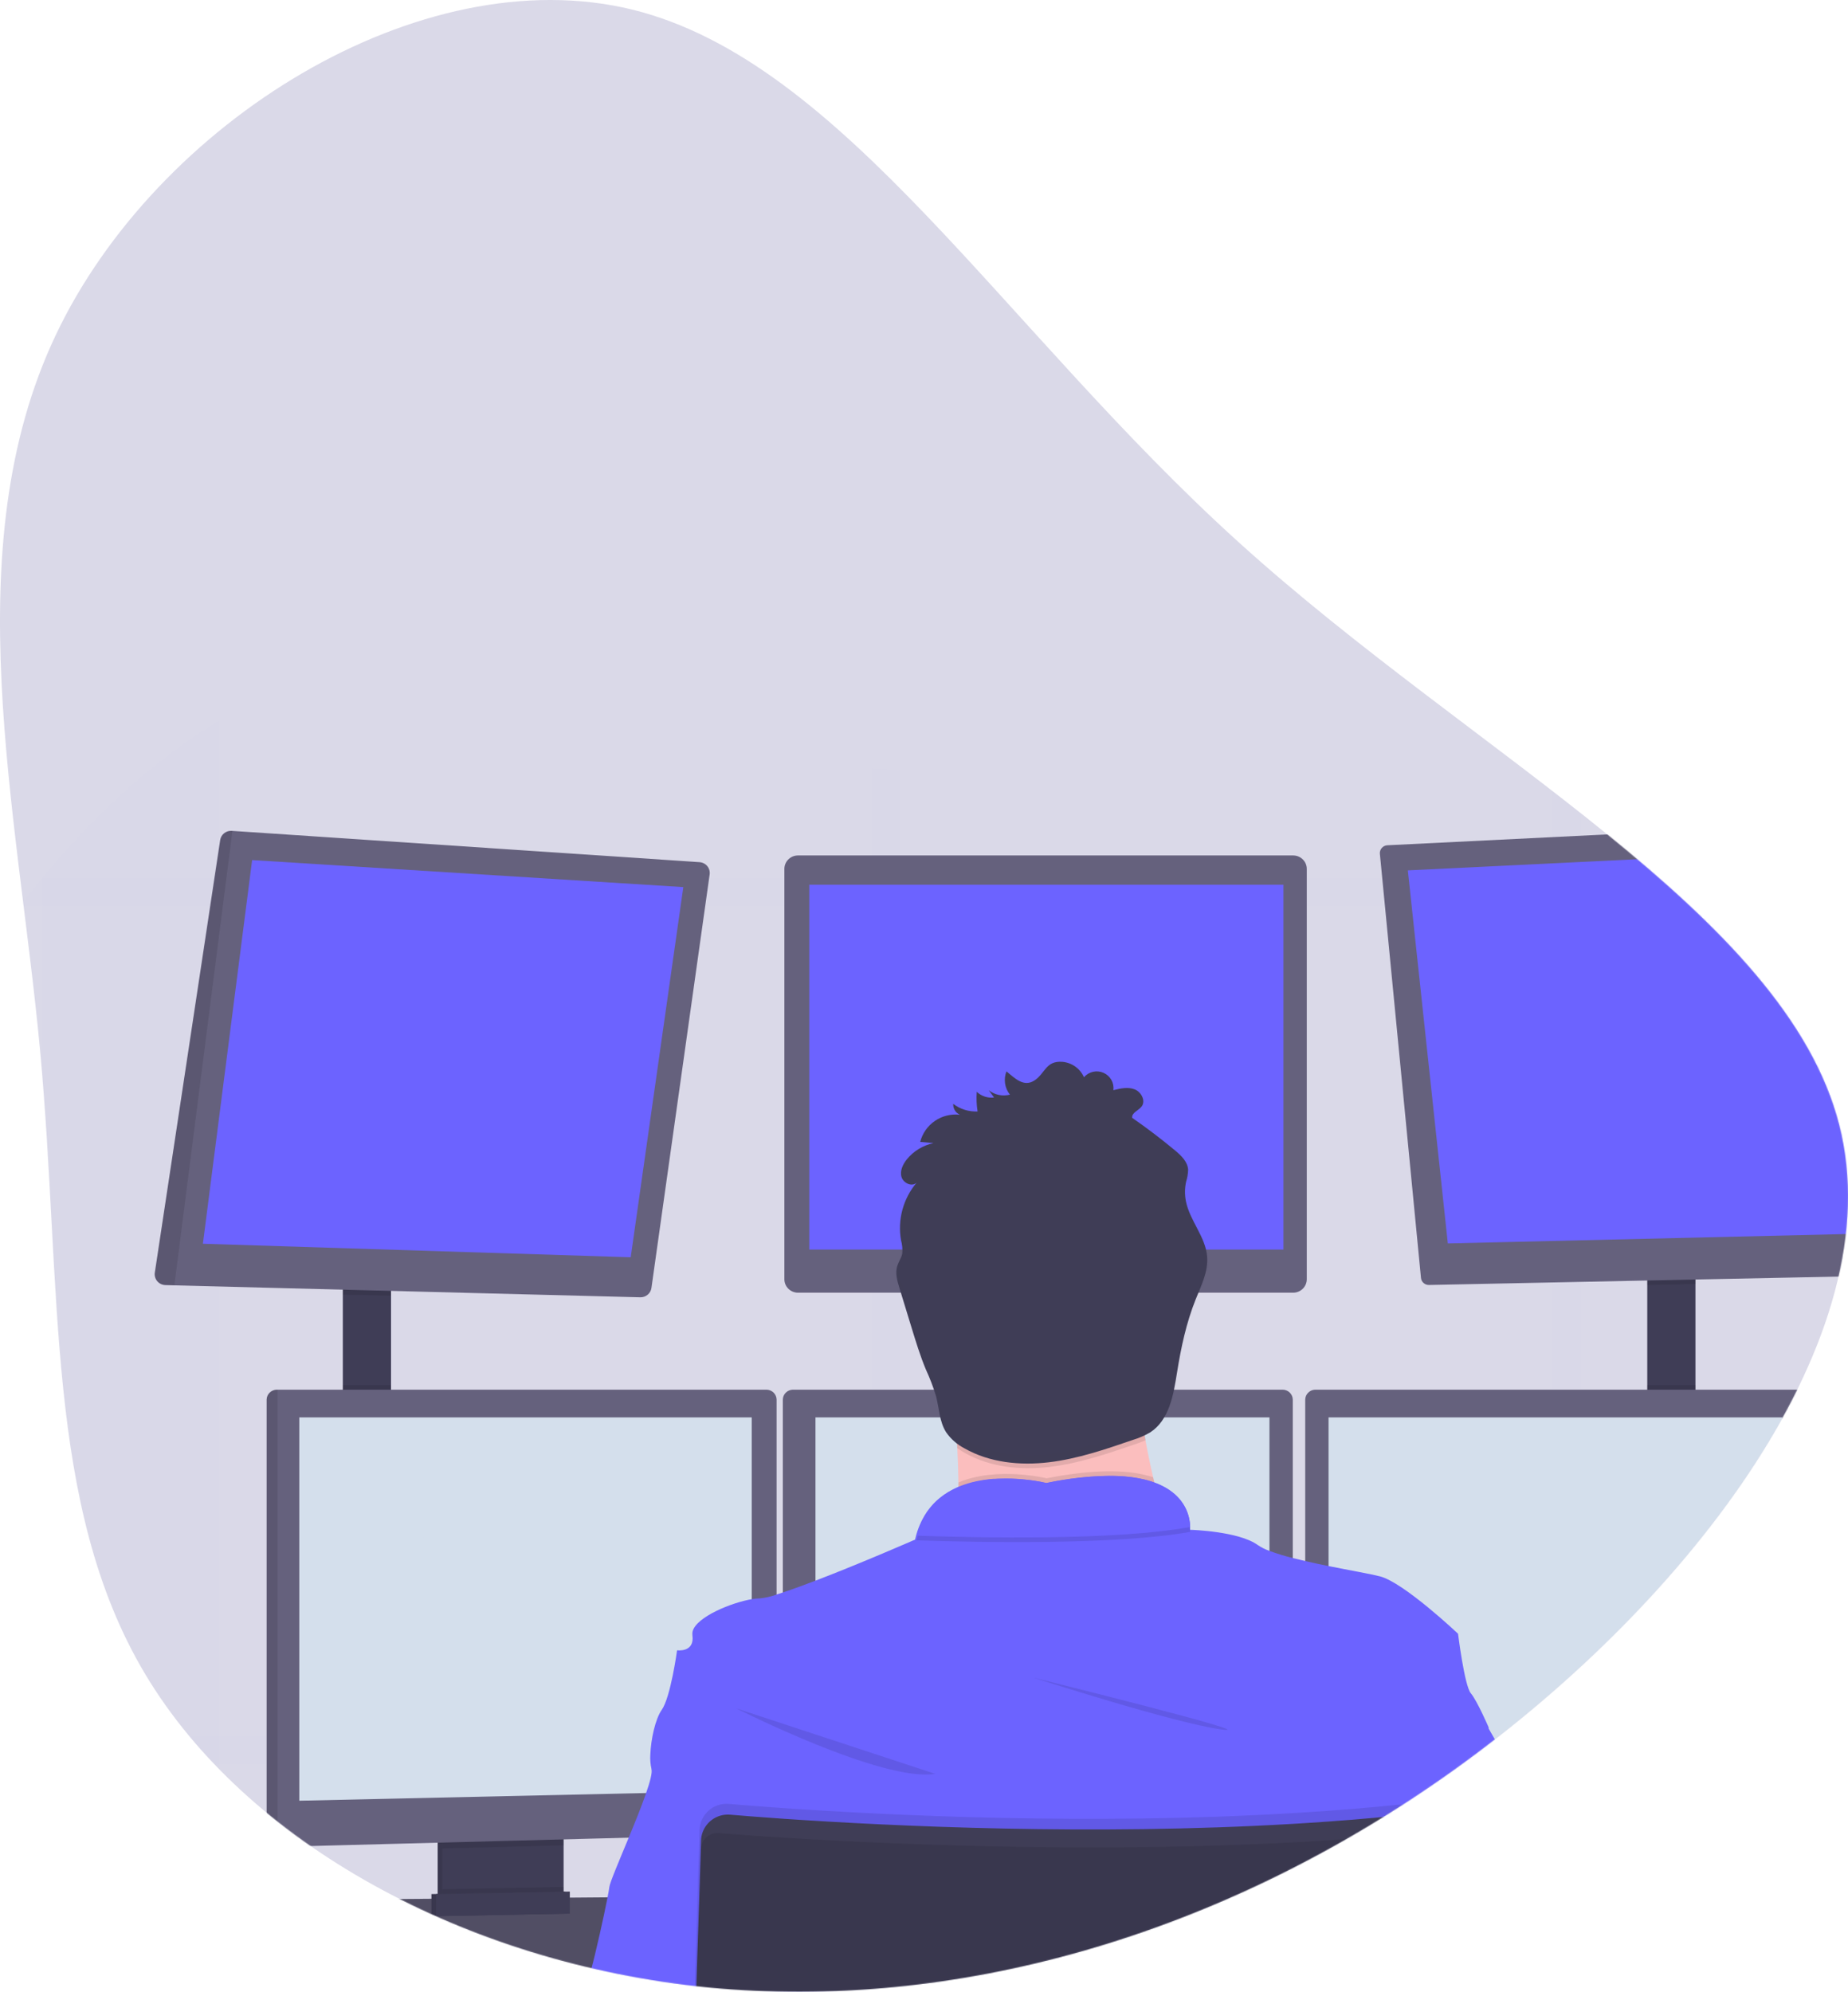 <svg viewBox="0 0 2093 2256" fill="none" xmlns="http://www.w3.org/2000/svg">
<path d="M1403.05 614.3C1669.42 855.694 2021.83 1034.28 2083.05 1274.04C2144.26 1513.25 1913.74 1813.08 1647.36 2004.23C1380.44 2195.38 1077.66 2277.84 801.914 2251.08C526.715 2223.77 278.541 2087.24 164.38 1896.09C50.22 1704.94 70.625 1459.18 45.256 1188.29C19.887 917.408 -51.257 621.4 62.904 380.006C177.065 138.612 475.977 -47.622 715.88 10.815C955.782 69.798 1136.12 372.906 1403.05 614.3Z" fill="#DAD9E8"/>
<mask id="mask0" mask-type="alpha" maskUnits="userSpaceOnUse" x="0" y="0" width="2093" height="2256">
<path d="M1403.05 614.3C1669.42 855.694 2021.83 1034.28 2083.05 1274.04C2144.26 1513.25 1913.74 1813.08 1647.36 2004.23C1380.44 2195.38 1077.66 2277.84 801.914 2251.08C526.715 2223.77 278.541 2087.24 164.38 1896.09C50.22 1704.94 70.625 1459.18 45.256 1188.29C19.887 917.408 -51.257 621.4 62.904 380.006C177.065 138.612 475.977 -47.622 715.88 10.815C955.782 69.798 1136.12 372.906 1403.05 614.3Z" fill="#DAD9E8"/>
</mask>
<g mask="url(#mask0)">
<g opacity="0.1">
<path opacity="0.1" d="M247.218 817.128V2276.02L124.851 2277.34C98.737 2277.63 72.734 2273.94 47.753 2266.4V994.616H47.955C108.055 921.474 175.44 860.441 247.218 817.128Z" fill="#6C63FF"/>
<path opacity="0.1" d="M2776.67 1026.33H22.776C30.967 1015.57 39.293 1005.07 47.753 994.844V994.615H2769.82C2772.46 1004.98 2774.74 1015.55 2776.67 1026.33Z" fill="#6C63FF"/>
<path opacity="0.1" d="M1790.82 730.044V2259.44L1758.67 2259.79V736.571C1769.34 734.338 1780.04 732.134 1790.82 730.044Z" fill="#6C63FF"/>
<path opacity="0.1" d="M1019 871.947V2267.75L986.888 2268.09V870.43C997.612 871.117 1008.34 871.518 1019 871.947Z" fill="#6C63FF"/>
<path opacity="0.1" d="M2545.72 1966.56C2540.52 1977.38 2535.38 1987.99 2530.32 1998.39H-181.748C-185.467 1987.92 -188.936 1977.31 -192.155 1966.56H2545.72Z" fill="#6C63FF"/>
</g>
<path d="M442.866 1451.96H388.279V1617.62H442.866V1451.96Z" fill="#3F3D56"/>
<path d="M1920.24 1443.24H1865.65V1617.62H1920.24V1443.24Z" fill="#3F3D56"/>
<path d="M2270.65 2218.21V2255.13L1831.75 2259.11L1827.07 2259.19L1660.26 2260.7L1656.27 2260.76L1605.57 2261.18H1604.06L1294.99 2263.99L787.65 2268.62H787.216L658.221 2269.82L656.834 2269.85L83.648 2275.01V2232.41L218.422 2152.88L488.836 2150.66L494.614 2150.64L496.521 2150.61L502.299 2150.52L632.133 2149.47L637.94 2149.44L639.789 2149.41L645.567 2149.39L687.198 2149.05L688.296 2149.02L791.001 2148.16H791.839L1593.26 2141.52L1612.88 2141.38H1614.84L1629.81 2141.23L1738.58 2140.35L1744.36 2140.27L1749.7 2140.21H1752.47L1786.3 2139.96L1793.01 2139.87L1801.99 2139.81L1830.16 2139.56L1874.85 2139.19L1880.63 2139.13L1890.69 2139.08H1892.56L2108.4 2137.26L2270.65 2218.21Z" fill="#65617D"/>
<path opacity="0.2" d="M2270.65 2218.21V2255.13L1831.75 2259.11L1827.07 2259.19L1660.26 2260.7L1656.27 2260.76L1605.57 2261.18H1604.06L1294.99 2263.99L787.65 2268.62H787.216L658.221 2269.82L656.834 2269.85L83.648 2275.01V2232.41L218.422 2152.88L488.836 2150.66L494.614 2150.64L496.521 2150.61L502.299 2150.52L632.133 2149.47L637.94 2149.44L639.789 2149.41L645.567 2149.39L687.198 2149.05L688.296 2149.02L791.001 2148.16H791.839L1593.26 2141.52L1612.88 2141.38H1614.84L1629.81 2141.23L1738.58 2140.35L1744.36 2140.27L1749.7 2140.21H1752.47L1786.3 2139.96L1793.01 2139.87L1801.99 2139.81L1830.16 2139.56L1874.85 2139.19L1880.63 2139.13L1890.69 2139.08H1892.56L2108.4 2137.26L2270.65 2218.21Z" fill="black"/>
<path d="M633.041 2076.23V2145.65C633.042 2148.94 632.085 2152.16 630.281 2154.94C628.477 2157.72 625.9 2159.94 622.849 2161.35C620.578 2162.43 618.094 2163.01 615.57 2163.06L513.949 2165.15C511.235 2165.22 508.544 2164.66 506.088 2163.54C502.983 2162.15 500.353 2159.93 498.51 2157.13C496.667 2154.33 495.689 2151.07 495.693 2147.75V2076.23H633.041Z" fill="#3F3D56"/>
<path opacity="0.1" d="M633.041 2076.23V2145.65C633.042 2148.94 632.085 2152.16 630.281 2154.94C628.477 2157.72 625.9 2159.94 622.849 2161.35C620.578 2162.43 618.094 2163.01 615.57 2163.06L513.949 2165.15C511.235 2165.22 508.544 2164.66 506.088 2163.54C502.983 2162.15 500.353 2159.93 498.51 2157.13C496.667 2154.33 495.689 2151.07 495.693 2147.75V2076.23H633.041Z" fill="black"/>
<path d="M638.323 2076.23V2145.65C638.325 2148.94 637.368 2152.16 635.564 2154.94C633.76 2157.72 631.183 2159.94 628.132 2161.35C625.86 2162.43 623.377 2163.01 620.853 2163.06L519.232 2165.15C516.518 2165.22 513.826 2164.66 511.37 2163.54C508.266 2162.15 505.635 2159.93 503.792 2157.13C501.949 2154.33 500.972 2151.07 500.975 2147.75V2076.23H638.323Z" fill="#3F3D56"/>
<path d="M1881.5 2076.23H1744.15V2165.16H1881.5V2076.23Z" fill="#3F3D56"/>
<path opacity="0.1" d="M1881.5 2076.23H1744.15V2165.16H1881.5V2076.23Z" fill="black"/>
<path d="M1874.46 2076.23H1738.87V2165.16H1874.46V2076.23Z" fill="#3F3D56"/>
<path opacity="0.1" d="M442.866 1451.96V1467.65L388.279 1466.31V1451.96H442.866Z" fill="black"/>
<path d="M803.725 990.47L737.804 1458.8C737.386 1461.79 735.868 1464.53 733.54 1466.48C731.212 1468.43 728.238 1469.47 725.185 1469.39L197.355 1455.86L187.336 1455.6C185.591 1455.56 183.875 1455.16 182.299 1454.42C180.723 1453.67 179.323 1452.61 178.189 1451.3C177.056 1449.99 176.215 1448.45 175.721 1446.8C175.227 1445.14 175.092 1443.4 175.324 1441.69L249.33 951.433C249.807 948.397 251.418 945.647 253.845 943.728C256.272 941.809 259.339 940.859 262.439 941.067L792.175 976.535C793.884 976.633 795.554 977.08 797.08 977.848C798.605 978.617 799.953 979.689 801.038 980.999C802.124 982.308 802.923 983.826 803.385 985.456C803.847 987.086 803.963 988.794 803.725 990.47V990.47Z" fill="#65617D"/>
<path d="M285.55 974.17L229.801 1408.75L714.325 1424.06L773.911 1004.78L285.55 974.17Z" fill="#6C63FF"/>
<path d="M1464.61 968.939H903.775C895.266 968.939 888.367 975.758 888.367 984.168V1448.94C888.367 1457.35 895.266 1464.17 903.775 1464.17H1464.61C1473.12 1464.17 1480.02 1457.35 1480.02 1448.94V984.168C1480.02 975.758 1473.12 968.939 1464.61 968.939Z" fill="#65617D"/>
<path d="M1453.61 1002.07H916.541V1415.34H1453.61V1002.07Z" fill="#6C63FF"/>
<path opacity="0.1" d="M1920.24 1443.24V1454.31L1865.65 1455.45V1443.24H1920.24Z" fill="black"/>
<path d="M2168.5 1434.91C2168.58 1436.1 2168.42 1437.3 2168.02 1438.42C2167.62 1439.55 2167 1440.58 2166.19 1441.46C2165.38 1442.34 2164.4 1443.05 2163.3 1443.54C2162.21 1444.04 2161.03 1444.3 2159.83 1444.33L1618.41 1455.45C1616.16 1455.49 1613.98 1454.69 1612.3 1453.21C1610.62 1451.72 1609.57 1449.66 1609.36 1447.43L1562.82 967.085C1562.71 965.894 1562.84 964.691 1563.2 963.551C1563.57 962.411 1564.17 961.356 1564.96 960.451C1565.75 959.546 1566.71 958.81 1567.8 958.287C1568.88 957.764 1570.06 957.465 1571.27 957.408L2108.58 930.876L2114.36 930.588C2116.66 930.468 2118.92 931.239 2120.65 932.739C2122.39 934.24 2123.48 936.351 2123.67 938.629L2168.5 1434.91Z" fill="#65617D"/>
<path d="M1594.48 985.83L2084.85 961.965L2126.26 1396.92L1639.77 1408.37L1594.48 985.83Z" fill="#6C63FF"/>
<path opacity="0.1" d="M263.257 941.073L197.541 1455.45L187.437 1455.19C185.678 1455.15 183.948 1454.75 182.358 1454.01C180.769 1453.27 179.357 1452.21 178.214 1450.89C177.071 1449.58 176.223 1448.05 175.725 1446.4C175.227 1444.74 175.091 1443.01 175.325 1441.3L249.951 951.459C250.426 948.403 252.061 945.637 254.528 943.711C256.995 941.786 260.112 940.844 263.257 941.073V941.073Z" fill="black"/>
<path opacity="0.1" d="M442.866 1568.79H388.279V1617.62H442.866V1568.79Z" fill="black"/>
<path opacity="0.1" d="M638.323 2076.23V2090.14L500.975 2093.66V2076.23H638.323Z" fill="black"/>
<path d="M879.563 1585.31V2066.05C879.528 2068.99 878.351 2071.8 876.276 2073.9C874.201 2076 871.387 2077.23 868.417 2077.34L313.577 2091.92H313.432C310.411 2091.88 307.524 2090.68 305.387 2088.57C303.251 2086.46 302.034 2083.61 301.996 2080.63V1585.31C302.034 1582.33 303.251 1579.48 305.387 1577.37C307.524 1575.26 310.411 1574.06 313.432 1574.02H868.127C871.148 1574.06 874.035 1575.26 876.172 1577.37C878.308 1579.48 879.525 1582.33 879.563 1585.31V1585.31Z" fill="#65617D"/>
<path opacity="0.1" d="M314.323 1574.02V2091.92H314.169C310.953 2091.88 307.88 2090.68 305.606 2088.57C303.332 2086.46 302.036 2083.61 301.996 2080.63V1585.31C302.036 1582.33 303.332 1579.48 305.606 1577.37C307.88 1575.26 310.953 1574.06 314.169 1574.02H314.323Z" fill="black"/>
<path d="M338.975 1605.41H851.389V2028.2L338.975 2039.61V1605.41Z" fill="#D4DFEC"/>
<path opacity="0.1" d="M1920.24 1568.79H1865.65V1617.62H1920.24V1568.79Z" fill="black"/>
<path opacity="0.1" d="M1874.46 2076.23V2093.66L1738.87 2090.24V2076.23H1874.46Z" fill="black"/>
<path d="M2055.83 1585.31V2080.63C2055.79 2083.64 2054.55 2086.51 2052.38 2088.62C2050.22 2090.74 2047.29 2091.92 2044.25 2091.92V2091.92L1489.4 2077.34C1486.43 2077.23 1483.62 2076 1481.55 2073.9C1479.47 2071.8 1478.29 2068.99 1478.26 2066.05V1585.31C1478.3 1582.33 1479.51 1579.48 1481.65 1577.37C1483.79 1575.26 1486.67 1574.06 1489.69 1574.02H2044.28C2047.32 1574.03 2050.23 1575.22 2052.39 1577.33C2054.56 1579.44 2055.79 1582.31 2055.83 1585.31V1585.31Z" fill="#65617D"/>
<path opacity="0.1" d="M2055.83 1585.31V2080.63C2055.79 2083.64 2054.47 2086.51 2052.16 2088.62C2049.85 2090.74 2046.74 2091.92 2043.5 2091.92V2091.92V1574.02C2046.74 1574.02 2049.85 1575.21 2052.16 1577.32C2054.47 1579.43 2055.79 1582.31 2055.83 1585.31Z" fill="black"/>
<path d="M2018.85 1605.41H1504.67V2028.2L2018.85 2039.61V1605.41Z" fill="#D4DFEC"/>
<path d="M1464.17 1585.31V2066.05C1464.14 2068.99 1462.96 2071.8 1460.89 2073.9C1458.81 2076 1456 2077.23 1453.03 2077.34L898.187 2091.92C895.14 2091.92 892.217 2090.74 890.049 2088.62C887.881 2086.51 886.644 2083.64 886.606 2080.63V1585.31C886.644 1582.33 887.861 1579.48 889.997 1577.37C892.134 1575.26 895.021 1574.06 898.042 1574.02H1452.74C1455.76 1574.06 1458.65 1575.26 1460.78 1577.37C1462.92 1579.48 1464.14 1582.33 1464.17 1585.31V1585.31Z" fill="#65617D"/>
<path d="M923.585 1605.41H1437.76V2028.2L923.585 2039.61V1605.41Z" fill="#D4DFEC"/>
<path opacity="0.1" d="M2270.65 2219.21V2255.48L1831.75 2259.39L1827.07 2259.47L1660.26 2260.95L1656.27 2261.01L1605.57 2261.43H1604.06L1294.99 2264.19L787.65 2268.74H787.216L658.221 2269.91L656.834 2269.94L83.648 2275.01V2233.16L668.708 2229.45H670.095L788.516 2228.67H789.065L1606.9 2223.45H1607.73L1608.22 2223.43H1609.58L1623.42 2223.34H1627.64L1842.84 2221.95L1855.55 2221.89L1858.39 2221.86L2270.65 2219.21Z" fill="black"/>
<path d="M1185.07 1617.62C1267.25 1617.62 1333.87 1551.65 1333.87 1470.27C1333.87 1388.89 1267.25 1322.92 1185.07 1322.92C1102.9 1322.92 1036.28 1388.89 1036.28 1470.27C1036.28 1551.65 1102.9 1617.62 1185.07 1617.62Z" fill="#FBBEBE"/>
<path d="M1333.87 1769.78C1333.87 1769.78 1045.85 1804.06 1073.35 1769.78C1083.31 1757.38 1086.06 1720.64 1085.51 1678.79C1085.33 1666.08 1084.87 1652.91 1084.2 1639.8C1081.02 1576.94 1073.35 1515.52 1073.35 1515.52C1073.35 1515.52 1325.18 1398.39 1296.24 1491.24C1284.66 1528.75 1288.45 1581.43 1297.25 1630.88C1299.83 1645.31 1302.81 1659.45 1305.93 1672.88C1313.56 1705.63 1322.89 1737.97 1333.87 1769.78V1769.78Z" fill="#FBBEBE"/>
<path opacity="0.1" d="M1333.87 1769.83C1333.87 1769.83 1045.85 1804.01 1073.35 1769.83C1083.31 1757.46 1086.06 1720.83 1085.51 1679.11C1129.42 1660.65 1185.29 1674.41 1185.29 1674.41C1244.1 1662.87 1281.82 1665.12 1305.93 1673.21C1313.56 1705.86 1322.89 1738.11 1333.87 1769.83V1769.83Z" fill="black"/>
<path d="M787.512 2273.27V2270.86L1295.17 2265.38L1604.47 2262.51H1605.34L1605.02 2266.76L1605.45 2262.51H1606V2262.03L1609.96 2223.44L1611.46 2208.84L1611.93 2204.28L1612.33 2200.46L1630.2 2141.33L1648.06 2082.29L1663.09 2032.57L1686.04 1956.61C1686.04 1956.61 1673.03 1926.48 1665.81 1917.88C1658.58 1909.27 1651.35 1850.46 1651.35 1850.46C1651.35 1850.46 1589.67 1792.14 1562.7 1785.42C1551.4 1782.55 1529.08 1778.74 1505.38 1773.95C1496.5 1772.17 1487.4 1770.28 1478.64 1768.21C1473.7 1767.09 1468.84 1765.92 1464.19 1764.74C1455.13 1762.49 1446.2 1759.75 1437.45 1756.53C1432.86 1754.88 1428.49 1752.67 1424.44 1749.96C1403.19 1734.5 1349.95 1732.75 1347.89 1732.75C1347.89 1732.68 1347.89 1732.62 1347.89 1732.55V1732.29C1347.97 1731.09 1347.97 1729.88 1347.89 1728.68C1347.89 1727.53 1347.89 1726.18 1347.63 1724.66C1347.63 1724.2 1347.63 1723.71 1347.43 1723.23C1347.29 1722.19 1347.11 1721.1 1346.85 1719.96C1346.77 1719.44 1346.65 1718.94 1346.51 1718.44C1345.67 1714.98 1344.46 1711.62 1342.89 1708.42C1342.69 1707.96 1342.43 1707.48 1342.2 1707.02C1340.78 1704.37 1339.14 1701.84 1337.29 1699.47C1336.91 1698.99 1336.5 1698.47 1336.07 1697.98C1333.7 1695.21 1331.07 1692.67 1328.21 1690.41C1327.43 1689.81 1326.62 1689.17 1325.78 1688.6C1325.31 1688.22 1324.82 1687.88 1324.31 1687.57L1321.73 1685.9L1319.33 1684.53C1317.22 1683.38 1315 1682.26 1312.57 1681.2C1311.82 1680.85 1311.01 1680.54 1310.2 1680.22C1309.39 1679.91 1308.12 1679.42 1307.05 1679.02H1306.88L1304.71 1678.16C1303.06 1677.61 1301.38 1677.12 1299.62 1676.64L1296.93 1675.95L1294.04 1675.29L1291.15 1674.69C1288.26 1674.11 1285.17 1673.6 1281.93 1673.19L1278.63 1672.79L1275.25 1672.45L1271.75 1672.16L1266.78 1671.87L1261 1671.67C1235.5 1671.67 1210.08 1674.35 1185.15 1679.68C1167.83 1675.85 1150.1 1674.23 1132.37 1674.86H1129.85L1126.96 1675.03H1125.11L1121.38 1675.37C1120.14 1675.37 1118.87 1675.63 1117.62 1675.8C1116.38 1675.98 1115.08 1676.12 1113.84 1676.32L1111.93 1676.64C1110.05 1676.95 1108.14 1677.3 1106.15 1677.7C1105.51 1677.81 1104.88 1677.96 1104.24 1678.13C1101.73 1678.67 1099.21 1679.33 1096.73 1680.08C1095.48 1680.42 1094.24 1680.83 1093 1681.26C1092.36 1681.43 1091.75 1681.66 1091.15 1681.89L1089.3 1682.55L1087.48 1683.26L1085.31 1684.12C1084.21 1684.58 1083.14 1685.07 1082.07 1685.59C1081.46 1685.85 1080.86 1686.13 1080.28 1686.45C1079.7 1686.76 1079.09 1687.02 1078.54 1687.34C1072.01 1690.69 1065.97 1694.92 1060.59 1699.9L1059.12 1701.31L1057.67 1702.77C1057.18 1703.26 1056.72 1703.78 1056.26 1704.29C1054.37 1706.34 1052.62 1708.49 1051 1710.75C1050.53 1711.35 1050.1 1711.95 1049.67 1712.58C1047.83 1715.27 1046.17 1718.07 1044.69 1720.96C1044.32 1721.65 1043.97 1722.37 1043.62 1723.05C1041.27 1727.9 1039.33 1732.94 1037.84 1738.12C1037.3 1740.03 1036.81 1741.94 1036.37 1743.85C1036.37 1743.85 975.173 1770.65 924.413 1790.04C910.914 1795.21 898.195 1799.88 887.558 1803.41C884.465 1804.44 881.574 1805.39 878.886 1806.28C873.053 1808.37 866.987 1809.76 860.819 1810.41C857.912 1810.46 855.013 1810.73 852.147 1811.21C828.82 1814.97 788.842 1831.3 784.477 1847.68C784.122 1848.99 784.024 1850.35 784.188 1851.69C784.188 1851.69 784.188 1851.89 784.188 1852.01C787.078 1872.09 766.844 1869.22 766.844 1869.22C766.844 1869.22 759.617 1922.3 749.5 1936.64C742.187 1946.97 737.186 1970.01 736.55 1987.39C736.186 1992.81 736.615 1998.25 737.822 2003.54C737.822 2003.69 737.822 2003.83 737.822 2003.94C738.978 2007.79 736.203 2018.29 731.491 2031.74C726.375 2046.52 718.917 2064.88 711.748 2082.21C700.937 2108.37 690.762 2132.12 690.126 2137.34C689.866 2139.67 689.114 2143.83 688.074 2149.19C683.853 2171.05 674.488 2212.68 669.862 2229.52C666.423 2242.09 661.422 2259.3 657.982 2271.12C657.982 2271.46 657.78 2271.81 657.693 2272.12L787.281 2270.86V2273.27H787.686H787.512Z" fill="#6C63FF"/>
<path opacity="0.1" d="M833.78 1934.98C833.78 1934.98 999.552 2019.12 1059.17 2009.14L833.78 1934.98Z" fill="black"/>
<path opacity="0.1" d="M1170.11 1900.11C1170.11 1900.11 1329.91 1951.69 1383.17 1958.85C1436.44 1966.01 1170.11 1900.11 1170.11 1900.11Z" fill="black"/>
<path opacity="0.1" d="M1347.96 1735.08C1264.12 1750.24 1106.27 1746.97 1038.04 1744.67C1063.05 1656.67 1184.99 1686.59 1184.99 1686.59C1335.93 1657.01 1347.49 1718.39 1347.96 1735.08Z" fill="black"/>
<path d="M1347.96 1729.55C1264.12 1745.1 1106.27 1741.75 1038.04 1739.39C1063.05 1649.13 1184.99 1679.82 1184.99 1679.82C1335.93 1649.48 1347.49 1712.43 1347.96 1729.55Z" fill="#6C63FF"/>
<path d="M1793.46 2120.61C1793.46 2120.61 1891.84 2105.66 1893.77 2148.38C1895.7 2191.11 1843.6 2220.96 1843.6 2220.96L1793.46 2120.61Z" fill="#FBBEBE"/>
<path opacity="0.1" d="M1297.52 1631.24C1293.26 1633.12 1288.91 1634.78 1284.48 1636.22C1253.25 1646.87 1221.76 1657.6 1188.88 1661.49C1156 1665.39 1121.49 1661.95 1092.81 1645.75C1089.8 1644.07 1086.9 1642.2 1084.12 1640.17C1080.94 1577.19 1073.26 1515.64 1073.26 1515.64C1073.26 1515.64 1325.3 1398.28 1296.33 1491.31C1284.8 1528.9 1288.71 1581.68 1297.52 1631.24Z" fill="black"/>
<path d="M1143.82 1239.85C1139.71 1240.93 1135.39 1241.04 1131.22 1240.17C1127.06 1239.3 1123.15 1237.47 1119.82 1234.83L1125.82 1243.12C1122.28 1243.53 1118.7 1243.16 1115.32 1242.05C1111.94 1240.93 1108.85 1239.1 1106.26 1236.67C1105.71 1244.09 1106.02 1251.55 1107.18 1258.9C1097.25 1259.37 1087.48 1256.32 1079.6 1250.29C1079.45 1252.88 1080.09 1255.45 1081.46 1257.66C1082.82 1259.87 1084.83 1261.62 1087.22 1262.65C1077.24 1261.47 1067.17 1263.93 1058.89 1269.59C1050.61 1275.24 1044.68 1283.69 1042.21 1293.37L1057.27 1294.75C1045.43 1297.26 1034.81 1303.71 1027.15 1313.02C1022.53 1318.76 1019.01 1326.1 1021.03 1333.1C1023.05 1340.1 1032.8 1344.57 1038.11 1339.58C1030.56 1348.54 1025.07 1359.03 1022.03 1370.33C1018.99 1381.62 1018.47 1393.43 1020.51 1404.95C1021.88 1409.85 1022.33 1414.97 1021.84 1420.03C1020.89 1424.77 1017.88 1428.87 1016.38 1433.49C1013.5 1441.86 1016.24 1450.95 1018.81 1459.3L1032.34 1503.53C1037.24 1519.5 1042.12 1535.51 1048.53 1550.97C1053.06 1560.74 1056.92 1570.81 1060.07 1581.11C1063.7 1594.99 1063.85 1610.2 1071.61 1622.33C1076.93 1629.96 1084.04 1636.19 1092.32 1640.48C1120.86 1656.72 1155.34 1660.16 1188 1656.26C1220.66 1652.36 1251.99 1641.6 1283.07 1630.93C1289.97 1628.87 1296.59 1625.98 1302.8 1622.33C1324.29 1608.33 1329.08 1579.71 1333.09 1554.49C1337.57 1526.39 1343.54 1498.34 1354.13 1471.89C1360.42 1456.14 1368.55 1440.17 1367.17 1423.3C1365.41 1400.9 1347.58 1382.75 1343.16 1360.72C1341.69 1353.36 1341.75 1345.77 1343.37 1338.43C1344.73 1334.06 1345.5 1329.53 1345.65 1324.95C1345.15 1315.72 1337.54 1308.6 1330.38 1302.67C1314.86 1289.78 1298.84 1277.6 1282.31 1266.13C1281.48 1260.39 1289.33 1257.92 1292.87 1253.39C1297.89 1246.99 1292.7 1236.84 1285.08 1233.86C1277.47 1230.87 1268.93 1232.83 1260.99 1234.8C1261.51 1230.77 1260.7 1226.67 1258.69 1223.13C1256.68 1219.58 1253.57 1216.78 1249.82 1215.13C1246.08 1213.49 1241.9 1213.08 1237.91 1213.99C1233.92 1214.89 1230.33 1217.05 1227.67 1220.15C1225.56 1215.34 1222.2 1211.19 1217.92 1208.12C1213.65 1205.06 1208.62 1203.19 1203.38 1202.71C1184.25 1201.22 1183.87 1215.76 1171.64 1223.76C1159.4 1231.76 1149.31 1221.21 1139.9 1213.52C1138.17 1217.87 1137.63 1222.59 1138.31 1227.21C1139 1231.83 1140.9 1236.19 1143.82 1239.85V1239.85Z" fill="#3F3D56"/>
<path d="M1865.65 2206.16C1865.65 2206.16 1863.08 2212.23 1858.33 2221.02C1851.15 2234.54 1842.4 2247.19 1832.28 2258.72L1831.49 2259.55H1826.8L1659.67 2261.06H1655.67L1655.18 2260.49L1622.76 2222.45L1610.54 2208.11L1610.05 2207.51L1609.01 2206.31L1608.43 2205.62L1607.68 2204.73L1583.91 2176.85L1592.6 2141.07L1607.39 2080.79L1607.76 2079.33L1610.66 2067.88L1612.71 2059.29L1619.6 2031.3L1643.22 1934.98L1685.2 1956.45L1729.46 2033.73L1753.22 2075.24H1766.25C1768.71 2075.24 1774.35 2079.93 1780.03 2085.34C1782.05 2087.26 1784.08 2089.29 1785.82 2091.07C1790.97 2096.33 1795.05 2100.86 1795.05 2100.86C1795.05 2100.86 1816.15 2101.31 1821.83 2117.74C1822.12 2118.54 1822.36 2119.35 1822.55 2120.18C1824.43 2126.64 1826.88 2132.92 1829.87 2138.96C1833.61 2147 1838.3 2156.13 1843.04 2165.26C1851.87 2182.01 1860.85 2197.95 1864.15 2203.73L1864.55 2204.45L1865.65 2206.16Z" fill="#6C63FF"/>
<path opacity="0.1" d="M1617.29 2076.62L1617 2080.74V2081.03L1616.51 2087.65L1612.66 2140.97L1608.01 2205.2L1606.68 2223.29L1603.79 2262.01V2262.5L1294.38 2265.38L786.641 2270.85V2273.27H786.237V2270.85V2270.04L787.538 2228.68L790.025 2147.85L792.164 2079.33L792.367 2072.5C792.493 2068.38 793.462 2064.33 795.213 2060.59C796.964 2056.86 799.461 2053.52 802.551 2050.77C805.642 2048.03 809.261 2045.95 813.187 2044.65C817.114 2043.34 821.266 2042.85 825.389 2043.2C839.038 2044.36 856.763 2045.77 877.959 2047.27L886.634 2047.9C1009.04 2056.37 1235.25 2067.31 1463.51 2053.66C1468.31 2053.4 1473.14 2053.11 1477.97 2052.77C1513.36 2050.55 1548.73 2047.7 1583.75 2044.13C1588.17 2043.66 1592.65 2044.17 1596.86 2045.62C1601.06 2047.07 1604.9 2049.42 1608.1 2052.5C1611.3 2055.58 1613.78 2059.33 1615.36 2063.47C1616.95 2067.61 1617.61 2072.05 1617.29 2076.47V2076.62Z" fill="black"/>
<path d="M787.997 2273.16V2270.74L1294.96 2265.26L1603.84 2262.39H1604.7V2261.9L1607.59 2223.31L1608.83 2206.09L1613.57 2141.17L1617.29 2089.78V2088.51C1617.46 2086.14 1617.35 2083.76 1616.97 2081.42C1616.99 2081.33 1616.99 2081.23 1616.97 2081.13C1616.18 2076.29 1614.2 2071.71 1611.2 2067.81C1608.02 2063.76 1603.85 2060.58 1599.1 2058.57C1594.34 2056.56 1589.15 2055.79 1584.01 2056.33C1549.05 2059.89 1513.74 2062.73 1478.41 2064.94C1473.59 2065.28 1468.77 2065.57 1463.98 2065.83C1236.1 2079.3 1010.27 2068.39 888.079 2060.09L879.419 2059.46C858.26 2057.96 840.564 2056.59 826.939 2055.41C819.444 2054.78 811.98 2056.93 805.988 2061.46C799.996 2065.98 795.9 2072.55 794.493 2079.9C794.201 2081.45 794.027 2083.03 793.973 2084.61L792.01 2148.23L789.325 2228.83L788.055 2270.06V2270.86V2273.27L787.997 2273.16Z" fill="#3F3D56"/>
<path opacity="0.1" d="M1619.08 2096.58L1615.53 2140.53L1610.24 2206.03L1608.91 2222.43L1606.02 2259.15L1605.85 2260.98V2261.47L1605.41 2265.71L1605.73 2261.47H1604.89L1295.65 2264.34L787.997 2269.78V2268.98L789.414 2227.82L792.304 2147.38L794.153 2093.92C794.244 2090.88 795.101 2087.91 796.646 2085.28C798.191 2082.65 800.374 2080.44 802.997 2078.87C806.27 2076.88 810.096 2075.97 813.922 2076.29C819.991 2076.77 827.448 2077.35 836.147 2077.98C850.28 2079.01 867.707 2080.21 887.996 2081.48C925.568 2083.83 972.706 2086.35 1026.72 2088.41C1177.01 2094.15 1379.9 2096.07 1572.61 2079.33C1581.28 2078.58 1590.24 2077.75 1599 2076.92C1602.46 2076.58 1605.96 2077.23 1609.05 2078.81C1609.93 2079.24 1610.76 2079.76 1611.54 2080.36C1614.06 2082.17 1616.05 2084.6 1617.32 2087.41C1617.61 2087.97 1617.86 2088.55 1618.04 2089.16C1618.91 2091.53 1619.27 2094.06 1619.08 2096.58V2096.58Z" fill="black"/>
<path opacity="0.1" d="M638.323 2137.26V2146.04C638.325 2149.23 637.368 2152.36 635.564 2155.06C633.76 2157.76 631.183 2159.92 628.132 2161.29L511.37 2163.41C508.266 2162.07 505.635 2159.91 503.792 2157.19C501.949 2154.47 500.972 2151.31 500.975 2148.08V2139.82L638.323 2137.26Z" fill="black"/>
<path d="M640.084 2167.5L488.649 2170.39V2145.37L640.084 2142.49V2167.5Z" fill="#3F3D56"/>
<path opacity="0.1" d="M640.084 2167.5L488.649 2170.39V2145.37L640.084 2142.49V2167.5Z" fill="black"/>
<path d="M645.367 2167.5L493.932 2170.39V2145.37L645.367 2142.49V2167.5Z" fill="#3F3D56"/>
<g opacity="0.1">
<path opacity="0.1" d="M1145.36 1230.96C1142.54 1227.33 1140.66 1223.06 1139.9 1218.54C1139.2 1222.96 1139.62 1227.48 1141.11 1231.7C1142.55 1231.57 1143.97 1231.32 1145.36 1230.96Z" fill="black"/>
<path opacity="0.1" d="M1108.65 1249.97C1108.1 1246.46 1107.75 1242.92 1107.58 1239.38C1107.58 1242.9 1107.58 1246.45 1107.58 1250L1108.65 1249.97Z" fill="black"/>
<path opacity="0.1" d="M1344.25 1345.49C1344.41 1342.94 1344.76 1340.41 1345.29 1337.91C1346.66 1333.55 1347.43 1329.04 1347.6 1324.48C1347.54 1323.46 1347.38 1322.44 1347.14 1321.45C1346.65 1324.08 1345.87 1326.72 1345.29 1329.32C1344.13 1334.63 1343.78 1340.08 1344.25 1345.49Z" fill="black"/>
<path opacity="0.1" d="M1284.12 1257.04L1287.27 1259.3C1289.93 1257.4 1292.41 1255.27 1294.7 1252.94C1295.79 1251.45 1296.46 1249.71 1296.65 1247.88C1296.85 1246.05 1296.55 1244.2 1295.8 1242.52C1295.51 1243.18 1295.14 1243.79 1294.7 1244.36C1291.14 1248.88 1283.28 1251.37 1284.12 1257.04Z" fill="black"/>
<path opacity="0.1" d="M1046.58 1284.58C1045.53 1286.67 1044.69 1288.85 1044.07 1291.11C1048.59 1288.61 1053.46 1286.78 1058.52 1285.69L1046.58 1284.58Z" fill="black"/>
<path opacity="0.1" d="M1086.45 1253.43C1084.55 1252.4 1082.73 1251.22 1081.01 1249.91C1080.94 1251.04 1081.03 1252.18 1081.27 1253.29C1083 1253.21 1084.73 1253.25 1086.45 1253.43V1253.43Z" fill="black"/>
<path opacity="0.1" d="M1369.08 1422.1C1367.9 1435.99 1361.36 1449.36 1356.07 1462.52C1345.46 1488.92 1339.48 1516.92 1335 1545C1330.98 1570.16 1326.33 1598.73 1304.64 1612.67C1298.45 1616.34 1291.82 1619.22 1284.9 1621.26C1253.74 1631.94 1222.31 1642.65 1189.5 1646.54C1156.69 1650.43 1122.26 1647.03 1093.64 1630.82C1085.35 1626.53 1078.22 1620.32 1072.89 1612.7C1065.17 1600.59 1065.03 1585.42 1061.33 1571.56C1058.17 1561.28 1054.31 1551.21 1049.76 1541.45C1043.37 1526.05 1038.46 1509.96 1033.57 1494.13C1029.05 1479.41 1024.53 1464.69 1020.02 1449.96C1018.53 1445.52 1017.43 1440.98 1016.72 1436.36C1015.59 1443.69 1017.79 1451.36 1020.02 1458.54C1024.53 1473.3 1029.05 1488.02 1033.57 1502.72C1038.46 1518.66 1043.37 1534.64 1049.76 1550.04C1054.31 1559.8 1058.17 1569.86 1061.33 1580.15C1064.97 1594.01 1065.11 1609.18 1072.89 1621.29C1078.22 1628.9 1085.35 1635.12 1093.64 1639.41C1122.26 1655.61 1156.78 1659.02 1189.5 1655.13C1222.23 1651.23 1253.62 1640.53 1284.9 1629.85C1291.82 1627.81 1298.45 1624.93 1304.64 1621.26C1326.18 1607.32 1330.98 1578.75 1335 1553.59C1339.48 1525.5 1345.46 1497.51 1356.07 1471.11C1362.37 1455.42 1370.53 1439.48 1369.14 1422.62C1369.14 1422.45 1369.08 1422.27 1369.08 1422.1Z" fill="black"/>
<path opacity="0.1" d="M1023.08 1411.02C1023.08 1411.02 1023.08 1410.82 1023.08 1410.71C1023.6 1405.66 1023.15 1400.56 1021.75 1395.68C1021.17 1392.54 1020.8 1389.36 1020.62 1386.18C1020.29 1392.23 1020.67 1398.3 1021.75 1404.27C1022.21 1406.5 1022.73 1408.76 1023.08 1411.02Z" fill="black"/>
<path opacity="0.1" d="M1031.9 1341C1034.12 1337.3 1036.64 1333.79 1039.44 1330.5C1034.15 1335.51 1024.38 1331.04 1022.33 1324.08C1021.57 1326.9 1021.57 1329.86 1022.33 1332.67C1023.04 1334.77 1024.3 1336.65 1025.98 1338.11C1027.66 1339.58 1029.7 1340.57 1031.9 1341V1341Z" fill="black"/>
</g>
<path opacity="0.1" d="M1753.84 2076.23C1753.84 2076.23 1763.74 2108.71 1753.84 2136.95C1743.93 2165.19 1753.84 2076.23 1753.84 2076.23Z" fill="black"/>
<path opacity="0.1" d="M1792.58 2109.36C1792.58 2109.36 1796.53 2150.27 1787.63 2157.53C1778.74 2164.79 1792.58 2109.36 1792.58 2109.36Z" fill="black"/>
<path d="M351.301 1671.67L645.367 1669.93" stroke="#D4DFEC" stroke-width="2" stroke-miterlimit="10"/>
<path d="M351.301 1708.29L645.367 1704.8" stroke="#D4DFEC" stroke-width="2" stroke-miterlimit="10"/>
<path d="M351.301 1743.17L645.367 1741.42" stroke="#D4DFEC" stroke-width="2" stroke-miterlimit="10"/>
</g>
</svg>

